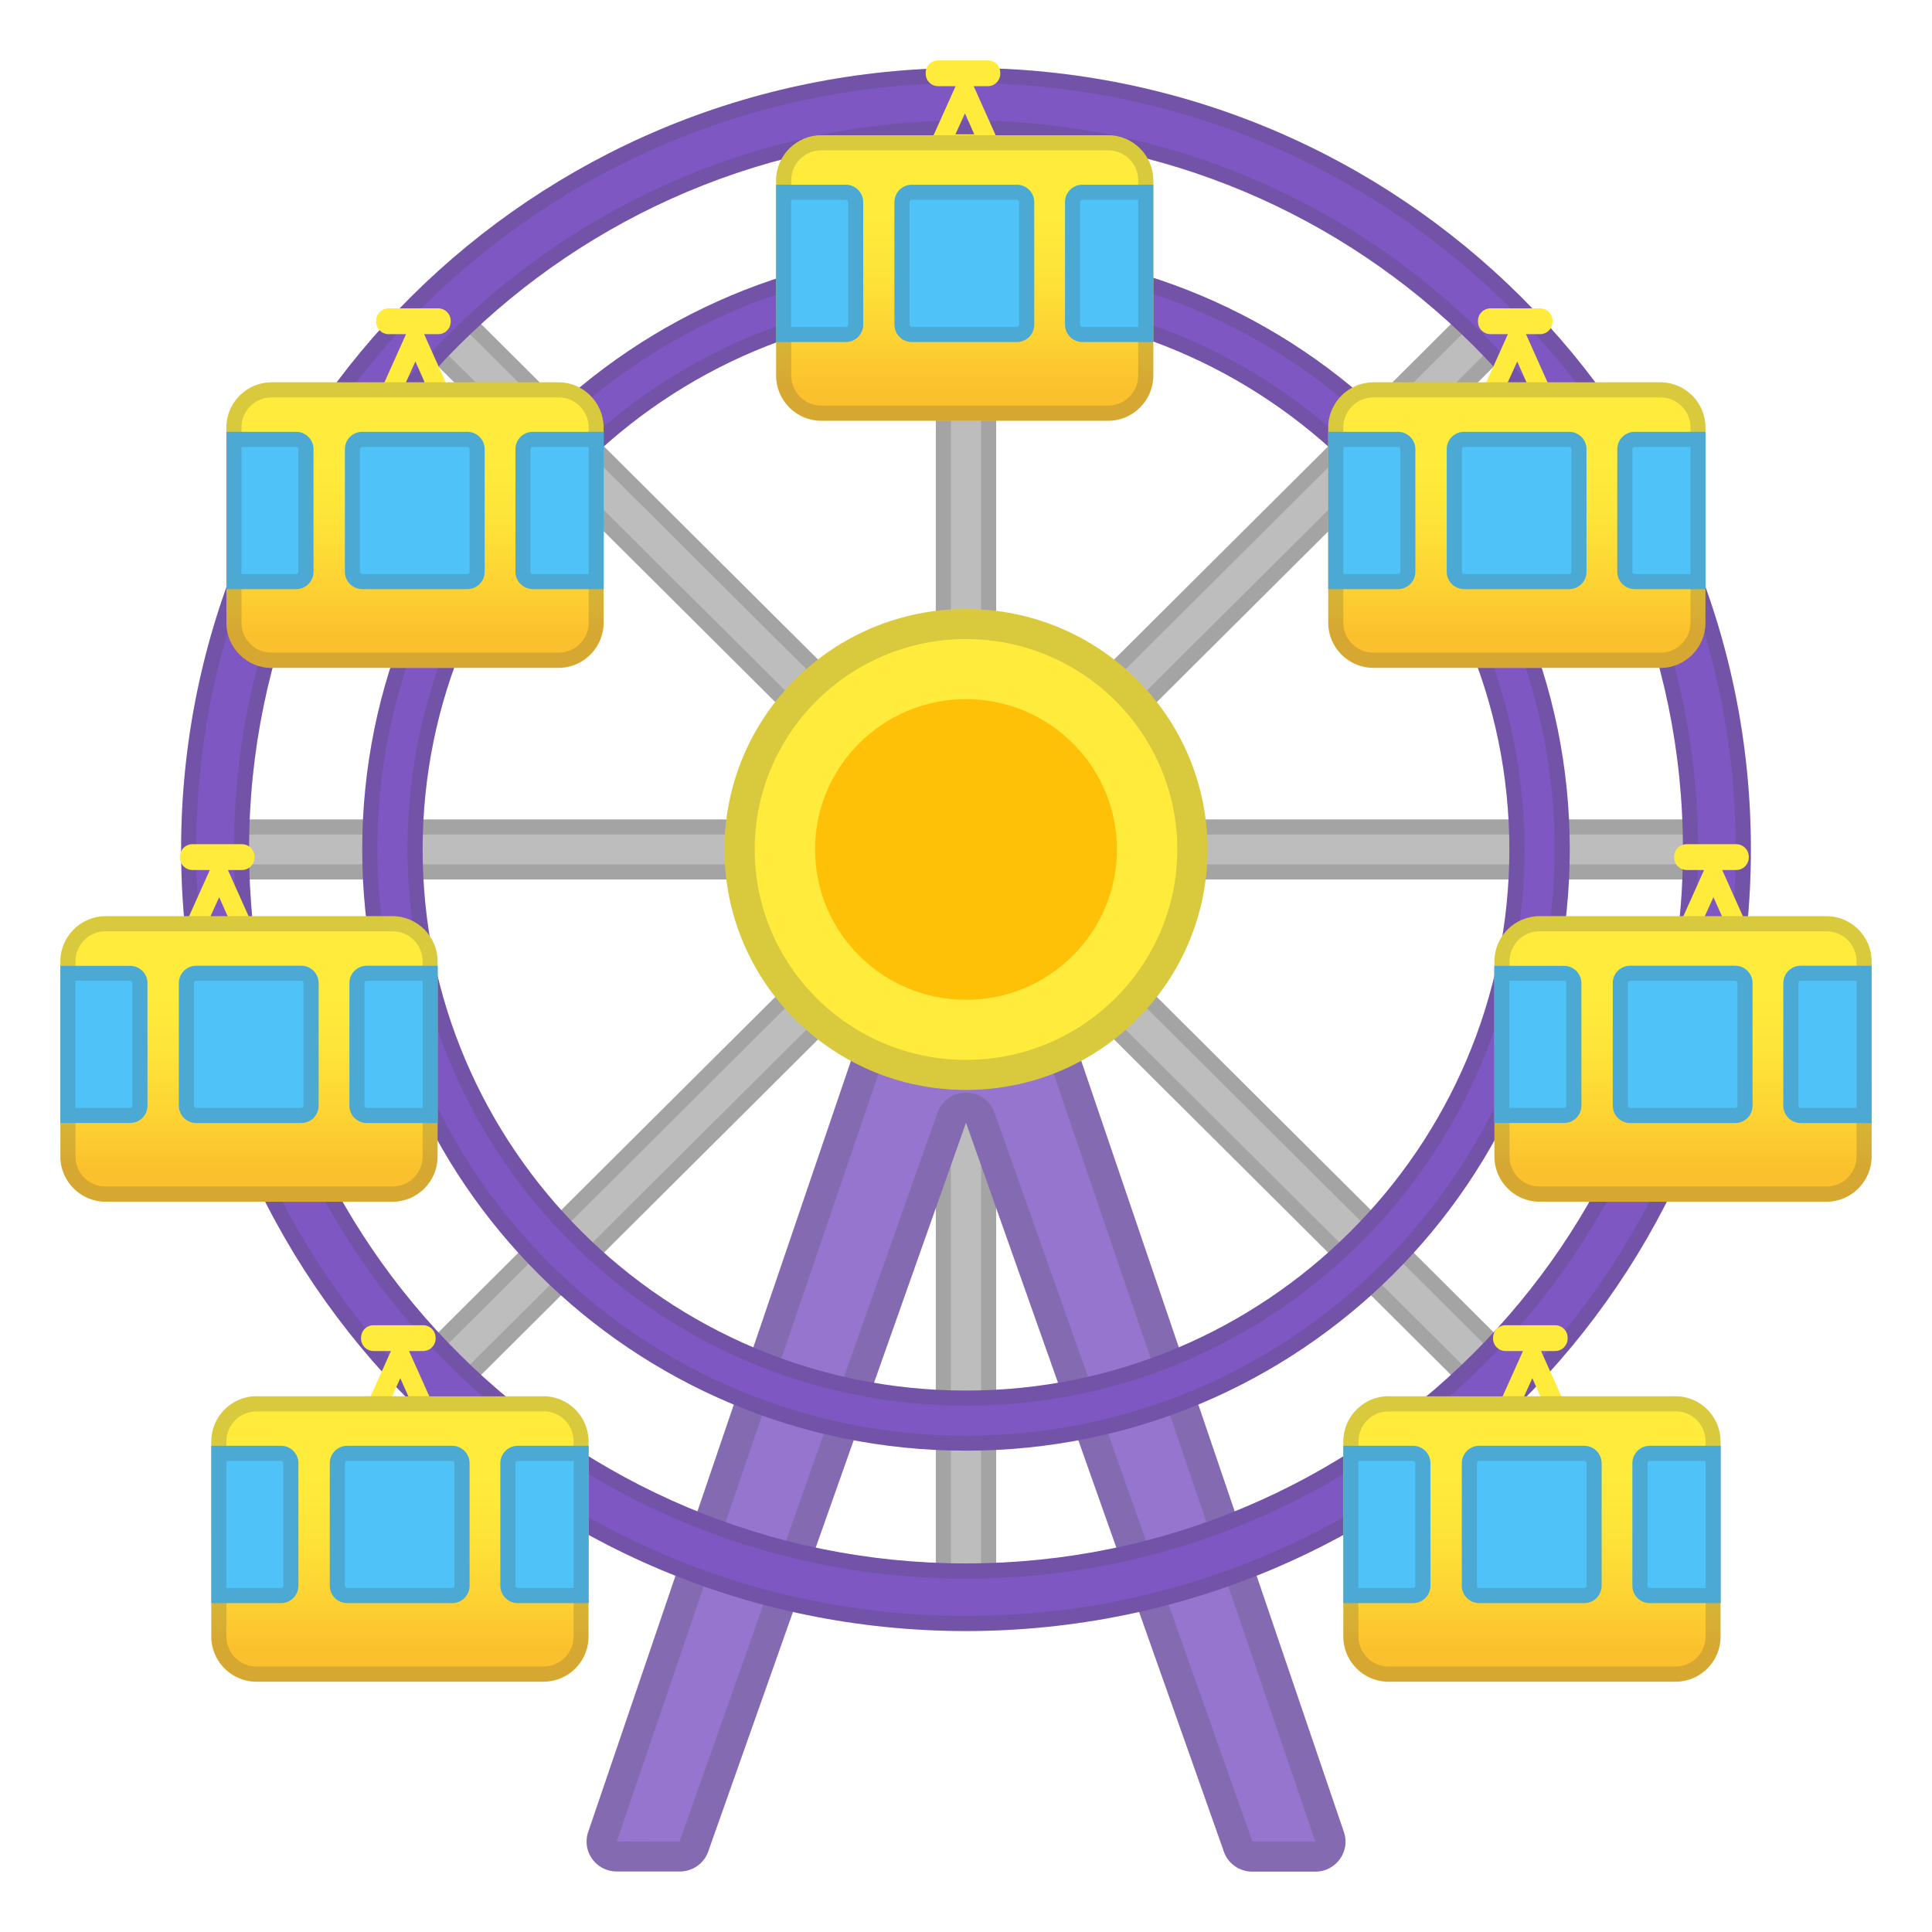 <svg width="128" height="128" xmlns="http://www.w3.org/2000/svg"><g fill="#bdbdbd"><path d="M112 58.27H16c-1.1 0-2-.89-2-1.99s.9-1.99 2-1.99h96c1.1 0 2 .89 2 1.99s-.9 1.99-2 1.99z"/><path d="M64 106.07c-1.1 0-2-.89-2-1.99V8.48c0-1.1.9-1.99 2-1.99s2 .89 2 1.99v95.6c0 1.1-.9 1.99-2 1.99z"/><path d="M98.5 92.63c-.51 0-1.02-.19-1.41-.58l-69-68.71c-.78-.78-.78-2.04 0-2.82.78-.78 2.05-.78 2.83 0l69 68.71c.78.78.78 2.04 0 2.82-.4.39-.91.58-1.42.58z"/><path d="M29.5 92.63a1.992 1.992 0 0 1-1.41-3.4l69-68.71c.78-.78 2.05-.78 2.83 0 .78.78.78 2.04 0 2.82l-69 68.71c-.4.39-.91.58-1.42.58z"/></g><g opacity=".2" fill="#424242"><path d="M112 55.29c.55 0 1 .44 1 .99s-.45.99-1 .99H16c-.55 0-1-.44-1-.99s.45-.99 1-.99h96m0-1H16c-1.1 0-2 .89-2 1.99s.9 1.99 2 1.99h96c1.1 0 2-.89 2-1.99s-.9-1.99-2-1.99z"/><path d="M64 7.49c.55 0 1 .44 1 .99v95.6c0 .55-.45.99-1 .99s-1-.44-1-.99V8.48c0-.55.45-.99 1-.99m0-1c-1.1 0-2 .89-2 1.99v95.6c0 1.1.9 1.99 2 1.99s2-.89 2-1.99V8.48c0-1.1-.9-1.99-2-1.99z"/><path d="M29.5 20.93c.27 0 .52.1.71.29l69 68.71c.19.19.29.44.29.7a.99.99 0 0 1-1 .99.99.99 0 0 1-.71-.29l-69-68.71a.984.984 0 0 1-.29-.7c0-.26.1-.51.29-.7.19-.18.44-.29.71-.29m0-1a1.992 1.992 0 0 0-1.41 3.4l69 68.71c.39.39.9.58 1.41.58s1.02-.19 1.41-.58c.78-.78.78-2.04 0-2.82l-69-68.71c-.39-.38-.9-.58-1.41-.58z"/><path d="M98.5 20.93a.99.99 0 0 1 .71 1.69l-69 68.71c-.19.19-.44.29-.71.29a.99.99 0 0 1-.71-1.69l69-68.71c.19-.18.44-.29.71-.29m0-1c-.51 0-1.02.19-1.41.58l-69 68.71a1.992 1.992 0 0 0 1.41 3.4c.51 0 1.02-.19 1.41-.58l69-68.71c.78-.78.78-2.04 0-2.82-.39-.38-.9-.58-1.41-.58z"/></g><path d="M67.84 59.14a4.003 4.003 0 0 0-4.7-2.77c-1.46.31-2.59 1.48-3.01 2.91l-21.18 62.16c-.38 1.28.58 2.55 1.92 2.55h4.17c.89 0 1.67-.58 1.92-1.43L64 74.38l17.05 48.19c.25.85 1.03 1.43 1.92 1.43h4.17c1.34 0 2.3-1.28 1.92-2.55L67.84 59.14z" fill="#9575cd"/><path d="M64 58.28c.88 0 1.67.59 1.92 1.43.01.03.02.05.02.08L87.14 122h-4.17l-.03-.1-17.05-48.18c-.28-.8-1.04-1.33-1.89-1.33-.85 0-1.6.53-1.89 1.33L45.06 121.9c-.01.03-.02.06-.03.1l-4.17.01 21.16-62.08c.01-.03.02-.05.02-.08.23-.78.82-1.38 1.51-1.52.15-.03.3-.05.45-.05m0-2c-.28 0-.57.03-.87.09-1.46.31-2.59 1.48-3.01 2.91l-21.18 62.16c-.38 1.28.58 2.55 1.92 2.55h4.17c.89 0 1.67-.58 1.92-1.43L64 74.38l17.05 48.19c.25.85 1.03 1.43 1.92 1.43h4.17c1.34 0 2.3-1.28 1.92-2.55l-21.22-62.3c-.5-1.7-2.07-2.87-3.84-2.87z" fill="#424242" opacity=".2"/><path d="M64 20.43c19.85 0 36 16.08 36 35.85S83.85 92.13 64 92.13 28 76.05 28 56.28s16.15-35.85 36-35.85m0-3.98c-22.09 0-40 17.83-40 39.83s17.91 39.83 40 39.83 40-17.83 40-39.83-17.91-39.83-40-39.83z" fill="#7e57c2"/><path d="M64 8.98c26.19 0 47.5 21.22 47.5 47.3s-21.31 47.3-47.5 47.3-47.5-21.22-47.5-47.3S37.81 8.98 64 8.98m0-4.48c-28.72 0-52 23.18-52 51.78s23.28 51.78 52 51.78 52-23.18 52-51.78S92.72 4.5 64 4.5z" fill="#7e57c2"/><path d="M64 17.45c21.5 0 39 17.42 39 38.83S85.5 95.12 64 95.12 25 77.7 25 56.28s17.5-38.83 39-38.83m0 75.68c20.4 0 37-16.53 37-36.85S84.4 19.43 64 19.43 27 35.96 27 56.28s16.6 36.85 37 36.85m0-76.68c-22.09 0-40 17.83-40 39.83s17.91 39.83 40 39.83 40-17.83 40-39.83-17.91-39.83-40-39.83zm0 75.68c-19.85 0-36-16.08-36-35.85s16.15-35.85 36-35.85 36 16.08 36 35.85-16.15 35.85-36 35.85z" fill="#424242" opacity=".2"/><path d="M64 5.5c28.12 0 51 22.78 51 50.78s-22.88 50.78-51 50.78-51-22.78-51-50.78S35.88 5.5 64 5.5m0 99.09c26.74 0 48.5-21.67 48.5-48.3S90.74 7.98 64 7.98s-48.5 21.67-48.5 48.3 21.76 48.31 48.5 48.31M64 4.5c-28.72 0-52 23.18-52 51.78s23.28 51.78 52 51.78 52-23.18 52-51.78S92.72 4.5 64 4.5zm0 99.09c-26.19 0-47.5-21.22-47.5-47.3S37.81 8.99 64 8.99s47.5 21.22 47.5 47.3-21.31 47.3-47.5 47.3z" fill="#424242" opacity=".2"/><g><ellipse cx="64" cy="56.28" rx="16" ry="15.93" fill="#ffeb3b"/><ellipse cx="64" cy="56.28" rx="10" ry="9.96" fill="#ffc107"/><path d="M64 42.34c7.72 0 14 6.25 14 13.94s-6.28 13.94-14 13.94-14-6.25-14-13.94 6.28-13.94 14-13.94m0-1.99c-8.84 0-16 7.13-16 15.93s7.16 15.93 16 15.93 16-7.13 16-15.93-7.16-15.93-16-15.93z" fill="#424242" opacity=".2"/></g><g><path d="M64.51 5.71h.93c.46 0 .83-.37.83-.83v-.05a.822.822 0 0 0-.83-.83h-3.28c-.46 0-.83.37-.83.83v.05c0 .46.37.83.83.83h1.15l-1.44 3.21h-.01l-1.66 3.74 1.18.52.66-1.47h3.74l.66 1.47 1.18-.52-3.11-6.95zm-.58 1.8l.62 1.39H63.3l.63-1.39zm-1.5 3.34l.48-1.07h2.01l.48 1.07h-2.97z" fill="#ffeb3b"/><linearGradient id="a" gradientUnits="userSpaceOnUse" x1="63.912" x2="63.912" y1="9.861" y2="25.861"><stop offset=".279" stop-color="#ffeb3b"/><stop offset=".487" stop-color="#fee539"/><stop offset=".775" stop-color="#fdd333"/><stop offset="1" stop-color="#fbc02d"/></linearGradient><path d="M73.42 27.88H54.41c-1.65 0-2.99-1.35-2.99-2.99V11.95c0-1.65 1.35-2.99 2.99-2.99h19.01c1.65 0 2.99 1.35 2.99 2.99v12.93c0 1.65-1.35 3-2.99 3z" fill="url(#a)"/><path d="M73.42 9.96c1.1 0 1.99.89 1.99 1.99v12.93c0 1.1-.89 1.99-1.99 1.99H54.41c-1.1 0-1.99-.89-1.99-1.99V11.95c0-1.1.89-1.99 1.99-1.99h19.01m0-1H54.41c-1.65 0-2.99 1.35-2.99 2.99v12.93c0 1.65 1.35 2.99 2.99 2.99h19.01c1.65 0 2.99-1.35 2.99-2.99V11.95c0-1.65-1.35-2.99-2.99-2.99z" fill="#424242" opacity=".2"/><path d="M67.37 22.66h-6.96c-.63 0-1.15-.51-1.15-1.15v-8.12c0-.63.51-1.15 1.15-1.15h6.96c.63 0 1.15.51 1.15 1.15v8.12c0 .64-.51 1.15-1.15 1.15z" fill="#4fc3f7"/><path d="M67.37 13.24c.08 0 .15.07.15.15v8.12c0 .08-.07.15-.15.15h-6.96c-.08 0-.15-.07-.15-.15v-8.12c0-.08.07-.15.15-.15h6.96m0-1h-6.96c-.63 0-1.15.51-1.15 1.15v8.12c0 .63.51 1.15 1.15 1.15h6.96c.63 0 1.15-.51 1.15-1.15v-8.12c0-.63-.51-1.15-1.15-1.15z" fill="#424242" opacity=".2"/><path d="M56.04 22.66h-4.62V12.24h4.62c.63 0 1.15.51 1.15 1.15v8.12c-.01.64-.52 1.15-1.15 1.15z" fill="#4fc3f7"/><path d="M56.04 13.24c.08 0 .15.07.15.15v8.12c0 .08-.07.15-.15.15h-3.63v-8.42h3.63m0-1h-4.62v10.42h4.62c.63 0 1.15-.51 1.15-1.15v-8.12c-.01-.63-.52-1.15-1.15-1.15z" fill="#424242" opacity=".2"/><path d="M76.41 22.66h-4.7c-.63 0-1.15-.51-1.15-1.15v-8.12c0-.63.51-1.15 1.15-1.15h4.7v10.42z" fill="#4fc3f7"/><path d="M75.41 13.24v8.42h-3.7c-.08 0-.15-.07-.15-.15v-8.12c0-.08.07-.15.15-.15h3.7m1-1h-4.7c-.63 0-1.15.51-1.15 1.15v8.12c0 .63.51 1.15 1.15 1.15h4.7V12.24z" fill="#424242" opacity=".2"/><path d="M28.1 22.14h.93c.46 0 .83-.37.83-.83v-.05c0-.46-.37-.83-.83-.83h-3.28c-.46 0-.83.37-.83.83v.05c0 .46.37.83.83.83h1.15l-1.44 3.21h-.01l-1.66 3.74 1.18.52.66-1.47h3.74l.66 1.47 1.18-.52-3.11-6.95zm-.58 1.81l.62 1.39h-1.25l.63-1.39zm-1.51 3.33l.48-1.07h2.01l.48 1.07h-2.97z" fill="#ffeb3b"/><linearGradient id="b" gradientUnits="userSpaceOnUse" x1="27.5" x2="27.5" y1="26.23" y2="42.23"><stop offset=".279" stop-color="#ffeb3b"/><stop offset=".487" stop-color="#fee539"/><stop offset=".775" stop-color="#fdd333"/><stop offset="1" stop-color="#fbc02d"/></linearGradient><path d="M37.01 44.25H17.99c-1.65 0-2.99-1.35-2.99-2.99V28.32c0-1.65 1.35-2.99 2.99-2.99H37c1.65 0 2.99 1.35 2.99 2.99v12.93c.01 1.65-1.34 3-2.98 3z" fill="url(#b)"/><path d="M37.01 26.33c1.1 0 1.99.89 1.99 1.99v12.93c0 1.1-.89 1.99-1.99 1.99H17.99c-1.1 0-1.99-.89-1.99-1.99V28.32c0-1.1.89-1.99 1.99-1.99h19.02m0-1H17.99c-1.65 0-2.99 1.35-2.99 2.99v12.93c0 1.65 1.35 2.99 2.99 2.99H37c1.65 0 2.99-1.35 2.99-2.99V28.32a2.983 2.983 0 0 0-2.98-2.99z" fill="#424242" opacity=".2"/><path d="M30.96 39.03H24c-.63 0-1.15-.51-1.15-1.15v-8.12c0-.63.51-1.15 1.15-1.15h6.96c.63 0 1.15.51 1.15 1.15v8.12c0 .64-.51 1.15-1.15 1.15z" fill="#4fc3f7"/><path d="M30.96 29.61c.08 0 .15.07.15.15v8.12c0 .08-.07.15-.15.15H24c-.08 0-.15-.07-.15-.15v-8.12c0-.08.07-.15.15-.15h6.96m0-1H24c-.63 0-1.15.51-1.15 1.15v8.12c0 .63.51 1.15 1.15 1.15h6.96c.63 0 1.15-.51 1.15-1.15v-8.12c0-.63-.51-1.15-1.15-1.15z" fill="#424242" opacity=".2"/><path d="M19.62 39.03H15V28.61h4.62c.63 0 1.15.51 1.15 1.15v8.12c0 .64-.51 1.15-1.15 1.15z" fill="#4fc3f7"/><path d="M19.62 29.61c.08 0 .15.07.15.15v8.12c0 .08-.07.15-.15.15H16v-8.42h3.62m0-1H15v10.42h4.62c.63 0 1.15-.51 1.15-1.15v-8.12c0-.63-.51-1.15-1.15-1.15z" fill="#424242" opacity=".2"/><g><path d="M40 39.03h-4.7c-.63 0-1.15-.51-1.15-1.15v-8.12c0-.63.51-1.15 1.15-1.15H40v10.42z" fill="#4fc3f7"/><path d="M39 29.61v8.42h-3.7c-.08 0-.15-.07-.15-.15v-8.12c0-.08.07-.15.15-.15H39m1-1h-4.7c-.63 0-1.15.51-1.15 1.15v8.12c0 .63.51 1.15 1.15 1.15H40V28.61z" fill="#424242" opacity=".2"/></g><path d="M101.1 22.14h.93c.46 0 .83-.37.83-.83v-.05c0-.46-.37-.83-.83-.83h-3.28c-.46 0-.83.37-.83.83v.05c0 .46.37.83.83.83h1.15l-1.44 3.21h-.01l-1.66 3.74 1.18.52.66-1.47h3.74l.66 1.47 1.18-.52-3.11-6.95zm-.58 1.81l.62 1.39h-1.25l.63-1.39zm-1.51 3.33l.48-1.07h2.01l.48 1.07h-2.97z" fill="#ffeb3b"/><g><linearGradient id="c" gradientUnits="userSpaceOnUse" x1="100.5" x2="100.5" y1="26.23" y2="42.23"><stop offset=".279" stop-color="#ffeb3b"/><stop offset=".487" stop-color="#fee539"/><stop offset=".775" stop-color="#fdd333"/><stop offset="1" stop-color="#fbc02d"/></linearGradient><path d="M110.01 44.25H90.99c-1.65 0-2.99-1.35-2.99-2.99V28.32c0-1.65 1.35-2.99 2.99-2.99H110c1.65 0 2.99 1.35 2.99 2.99v12.93c.01 1.65-1.34 3-2.98 3z" fill="url(#c)"/><path d="M110.01 26.33c1.1 0 1.99.89 1.99 1.99v12.93c0 1.1-.89 1.99-1.99 1.99H90.99c-1.1 0-1.99-.89-1.99-1.99V28.32c0-1.1.89-1.99 1.99-1.99h19.02m0-1H90.99c-1.65 0-2.99 1.35-2.99 2.99v12.93c0 1.65 1.35 2.99 2.99 2.99H110c1.65 0 2.99-1.35 2.99-2.99V28.32a2.983 2.983 0 0 0-2.98-2.99z" fill="#424242" opacity=".2"/><path d="M103.96 39.03H97c-.63 0-1.15-.51-1.15-1.15v-8.12c0-.63.51-1.15 1.15-1.15h6.96c.63 0 1.15.51 1.15 1.15v8.12c0 .64-.51 1.15-1.15 1.15z" fill="#4fc3f7"/><path d="M103.96 29.61c.08 0 .15.07.15.15v8.12c0 .08-.07.15-.15.15H97c-.08 0-.15-.07-.15-.15v-8.12c0-.08.07-.15.15-.15h6.96m0-1H97c-.63 0-1.15.51-1.15 1.15v8.12c0 .63.51 1.15 1.15 1.15h6.96c.63 0 1.15-.51 1.15-1.15v-8.12c0-.63-.51-1.15-1.15-1.15z" fill="#424242" opacity=".2"/><path d="M92.62 39.03H88V28.61h4.62c.63 0 1.15.51 1.15 1.15v8.12c0 .64-.51 1.15-1.15 1.15z" fill="#4fc3f7"/><path d="M92.62 29.61c.08 0 .15.07.15.15v8.12c0 .08-.07.15-.15.15H89v-8.42h3.62m0-1H88v10.42h4.62c.63 0 1.15-.51 1.15-1.15v-8.12c0-.63-.51-1.15-1.15-1.15z" fill="#424242" opacity=".2"/><g><path d="M113 39.03h-4.7c-.63 0-1.15-.51-1.15-1.15v-8.12c0-.63.51-1.15 1.15-1.15h4.7v10.42z" fill="#4fc3f7"/><path d="M112 29.61v8.42h-3.7c-.08 0-.15-.07-.15-.15v-8.12c0-.08.07-.15.15-.15h3.7m1-1h-4.7c-.63 0-1.15.51-1.15 1.15v8.12c0 .63.51 1.15 1.15 1.15h4.7V28.61z" fill="#424242" opacity=".2"/></g></g><path d="M27.1 89.51h.93c.46 0 .83-.37.83-.83v-.05c0-.46-.37-.83-.83-.83h-3.28c-.46 0-.83.37-.83.83v.05c0 .46.37.83.83.83h1.15l-1.44 3.21h-.01l-1.66 3.74 1.18.52.66-1.47h3.74l.66 1.47 1.18-.52-3.11-6.95zm-.58 1.8l.62 1.39h-1.25l.63-1.39zm-1.51 3.34l.48-1.07h2.01l.48 1.07h-2.97z" fill="#ffeb3b"/><g><linearGradient id="d" gradientUnits="userSpaceOnUse" x1="26.5" x2="26.5" y1="93.408" y2="109.408"><stop offset=".279" stop-color="#ffeb3b"/><stop offset=".487" stop-color="#fee539"/><stop offset=".775" stop-color="#fdd333"/><stop offset="1" stop-color="#fbc02d"/></linearGradient><path d="M36.01 111.42H16.99c-1.65 0-2.99-1.35-2.99-2.99V95.5c0-1.65 1.35-2.99 2.99-2.99H36c1.65 0 2.99 1.35 2.99 2.99v12.93a2.983 2.983 0 0 1-2.98 2.99z" fill="url(#d)"/><path d="M36.01 93.5c1.1 0 1.99.89 1.99 1.99v12.93c0 1.1-.89 1.99-1.99 1.99H16.99c-1.1 0-1.99-.89-1.99-1.99V95.5c0-1.1.89-1.99 1.99-1.99h19.02m0-1.01H16.99c-1.65 0-2.99 1.35-2.99 2.99v12.93c0 1.65 1.35 2.99 2.99 2.99H36c1.65 0 2.99-1.35 2.99-2.99V95.5c.01-1.65-1.34-3-2.98-3z" fill="#424242" opacity=".2"/><path d="M29.96 106.21H23c-.63 0-1.15-.51-1.15-1.15v-8.12c0-.63.51-1.15 1.15-1.15h6.96c.63 0 1.15.51 1.15 1.15v8.12c0 .63-.51 1.15-1.15 1.15z" fill="#4fc3f7"/><path d="M29.96 96.79c.08 0 .15.07.15.15v8.12c0 .08-.07.15-.15.15H23c-.08 0-.15-.07-.15-.15v-8.12c0-.08.07-.15.15-.15h6.96m0-1H23c-.63 0-1.15.51-1.15 1.15v8.12c0 .63.51 1.15 1.15 1.15h6.96c.63 0 1.15-.51 1.15-1.15v-8.12c0-.63-.51-1.15-1.15-1.15z" fill="#424242" opacity=".2"/><path d="M18.62 106.21H14V95.79h4.62c.63 0 1.15.51 1.15 1.15v8.12c0 .63-.51 1.15-1.15 1.15z" fill="#4fc3f7"/><path d="M18.62 96.79c.08 0 .15.07.15.15v8.12c0 .08-.07.15-.15.15H15v-8.42h3.62m0-1H14v10.42h4.62c.63 0 1.15-.51 1.15-1.15v-8.12c0-.63-.51-1.15-1.15-1.15z" fill="#424242" opacity=".2"/><g><path d="M39 106.21h-4.7c-.63 0-1.15-.51-1.15-1.15v-8.12c0-.63.51-1.15 1.15-1.15H39v10.42z" fill="#4fc3f7"/><path d="M38 96.79v8.42h-3.7c-.08 0-.15-.07-.15-.15v-8.12c0-.08.07-.15.15-.15H38m1-1h-4.7c-.63 0-1.15.51-1.15 1.15v8.12c0 .63.51 1.15 1.15 1.15H39V95.79z" fill="#424242" opacity=".2"/></g></g><path d="M102.1 89.51h.93c.46 0 .83-.37.83-.83v-.05c0-.46-.37-.83-.83-.83h-3.28c-.46 0-.83.37-.83.83v.05c0 .46.37.83.83.83h1.15l-1.44 3.21h-.01l-1.66 3.74 1.18.52.66-1.47h3.74l.66 1.47 1.18-.52-3.11-6.95zm-.58 1.8l.62 1.39h-1.25l.63-1.39zm-1.51 3.34l.48-1.07h2.01l.48 1.07h-2.97z" fill="#ffeb3b"/><g><linearGradient id="e" gradientUnits="userSpaceOnUse" x1="101.5" x2="101.5" y1="93.408" y2="109.408"><stop offset=".279" stop-color="#ffeb3b"/><stop offset=".487" stop-color="#fee539"/><stop offset=".775" stop-color="#fdd333"/><stop offset="1" stop-color="#fbc02d"/></linearGradient><path d="M111.01 111.42H91.99c-1.65 0-2.99-1.35-2.99-2.99V95.5c0-1.65 1.35-2.99 2.99-2.99H111c1.65 0 2.99 1.35 2.99 2.99v12.93a2.983 2.983 0 0 1-2.98 2.99z" fill="url(#e)"/><path d="M111.01 93.5c1.1 0 1.99.89 1.99 1.99v12.93c0 1.1-.89 1.99-1.99 1.99H91.99c-1.1 0-1.99-.89-1.99-1.99V95.5c0-1.1.89-1.99 1.99-1.99h19.02m0-1.01H91.99c-1.65 0-2.99 1.35-2.99 2.99v12.93c0 1.65 1.35 2.99 2.99 2.99H111c1.65 0 2.99-1.35 2.99-2.99V95.5c.01-1.65-1.34-3-2.98-3z" fill="#424242" opacity=".2"/><path d="M104.96 106.21H98c-.63 0-1.15-.51-1.15-1.15v-8.12c0-.63.51-1.15 1.15-1.15h6.96c.63 0 1.15.51 1.15 1.15v8.12c0 .63-.51 1.15-1.15 1.15z" fill="#4fc3f7"/><path d="M104.96 96.79c.08 0 .15.07.15.15v8.12c0 .08-.07.15-.15.15H98c-.08 0-.15-.07-.15-.15v-8.12c0-.08.07-.15.15-.15h6.96m0-1H98c-.63 0-1.15.51-1.15 1.15v8.12c0 .63.51 1.15 1.15 1.15h6.96c.63 0 1.15-.51 1.15-1.15v-8.12c0-.63-.51-1.15-1.15-1.15z" fill="#424242" opacity=".2"/><path d="M93.62 106.21H89V95.79h4.62c.63 0 1.15.51 1.15 1.15v8.12c0 .63-.51 1.15-1.15 1.15z" fill="#4fc3f7"/><path d="M93.62 96.79c.08 0 .15.07.15.15v8.12c0 .08-.07.15-.15.15H90v-8.42h3.62m0-1H89v10.42h4.62c.63 0 1.15-.51 1.15-1.15v-8.12c0-.63-.51-1.15-1.15-1.15z" fill="#424242" opacity=".2"/><g><path d="M114 106.21h-4.7c-.63 0-1.15-.51-1.15-1.15v-8.12c0-.63.51-1.15 1.15-1.15h4.7v10.42z" fill="#4fc3f7"/><path d="M113 96.79v8.42h-3.7c-.08 0-.15-.07-.15-.15v-8.12c0-.08.07-.15.15-.15h3.7m1-1h-4.7c-.63 0-1.15.51-1.15 1.15v8.12c0 .63.51 1.15 1.15 1.15h4.7V95.79z" fill="#424242" opacity=".2"/></g></g><path d="M15.1 57.64h.93c.46 0 .83-.37.83-.83v-.05c0-.46-.37-.83-.83-.83h-3.28c-.46 0-.83.37-.83.83v.05c0 .46.37.83.83.83h1.15l-1.44 3.21h-.01l-1.66 3.74 1.18.52.66-1.47h3.74l.66 1.47 1.18-.52-3.11-6.95zm-.58 1.8l.62 1.39h-1.25l.63-1.39zm-1.51 3.34l.48-1.07h2.01l.48 1.07h-2.97z" fill="#ffeb3b"/><g><linearGradient id="f" gradientUnits="userSpaceOnUse" x1="16.5" x2="16.5" y1="61.603" y2="77.603"><stop offset=".279" stop-color="#ffeb3b"/><stop offset=".487" stop-color="#fee539"/><stop offset=".775" stop-color="#fdd333"/><stop offset="1" stop-color="#fbc02d"/></linearGradient><path d="M26.01 79.62H6.99C5.35 79.62 4 78.27 4 76.63V63.69c0-1.65 1.35-2.99 2.99-2.99H26c1.65 0 2.99 1.35 2.99 2.99v12.93c.01 1.65-1.34 3-2.98 3z" fill="url(#f)"/><path d="M26.01 61.7c1.1 0 1.99.89 1.99 1.99v12.93c0 1.1-.89 1.99-1.99 1.99H6.99c-1.1 0-1.99-.89-1.99-1.99V63.69c0-1.1.89-1.99 1.99-1.99h19.02m0-1H6.99C5.35 60.7 4 62.05 4 63.69v12.93c0 1.65 1.35 2.99 2.99 2.99H26c1.65 0 2.99-1.35 2.99-2.99V63.69c.01-1.64-1.34-2.99-2.98-2.99z" fill="#424242" opacity=".2"/><path d="M19.96 74.4H13c-.63 0-1.15-.51-1.15-1.15v-8.12c0-.63.51-1.15 1.15-1.15h6.96c.63 0 1.15.51 1.15 1.15v8.12c0 .64-.51 1.15-1.15 1.15z" fill="#4fc3f7"/><path d="M19.96 64.98c.08 0 .15.07.15.15v8.12c0 .08-.07.15-.15.15H13c-.08 0-.15-.07-.15-.15v-8.12c0-.08.07-.15.15-.15h6.96m0-.99H13c-.63 0-1.15.51-1.15 1.15v8.12c0 .63.51 1.15 1.15 1.15h6.96c.63 0 1.15-.51 1.15-1.15v-8.12c0-.64-.51-1.15-1.15-1.15z" fill="#424242" opacity=".2"/><path d="M8.62 74.4H4V63.99h4.62c.63 0 1.15.51 1.15 1.15v8.12c0 .63-.51 1.14-1.15 1.14z" fill="#4fc3f7"/><path d="M8.62 64.98c.08 0 .15.07.15.15v8.12c0 .08-.07.15-.15.15H5v-8.42h3.62m0-.99H4V74.4h4.62c.63 0 1.15-.51 1.15-1.15v-8.12c0-.63-.51-1.14-1.15-1.14z" fill="#424242" opacity=".2"/><g><path d="M29 74.4h-4.7c-.63 0-1.15-.51-1.15-1.15v-8.12c0-.63.51-1.15 1.15-1.15H29V74.4z" fill="#4fc3f7"/><path d="M28 64.98v8.42h-3.7c-.08 0-.15-.07-.15-.15v-8.12c0-.08.07-.15.15-.15H28m1-.99h-4.7c-.63 0-1.15.51-1.15 1.15v8.12c0 .63.51 1.15 1.15 1.15H29V63.99z" fill="#424242" opacity=".2"/></g></g><path d="M114.1 57.64h.93c.46 0 .83-.37.83-.83v-.05c0-.46-.37-.83-.83-.83h-3.28c-.46 0-.83.37-.83.83v.05c0 .46.37.83.83.83h1.15l-1.44 3.21h-.01l-1.66 3.74 1.18.52.66-1.47h3.74l.66 1.47 1.18-.52-3.11-6.95zm-.58 1.8l.62 1.39h-1.25l.63-1.39zm-1.51 3.34l.48-1.07h2.01l.48 1.07h-2.97z" fill="#ffeb3b"/><g><linearGradient id="g" gradientUnits="userSpaceOnUse" x1="111.5" x2="111.5" y1="61.603" y2="77.603"><stop offset=".279" stop-color="#ffeb3b"/><stop offset=".487" stop-color="#fee539"/><stop offset=".775" stop-color="#fdd333"/><stop offset="1" stop-color="#fbc02d"/></linearGradient><path d="M121.01 79.62H102c-1.65 0-2.99-1.35-2.99-2.99V63.69c0-1.65 1.35-2.99 2.99-2.99h19.01c1.65 0 2.99 1.35 2.99 2.99v12.93c0 1.65-1.35 3-2.99 3z" fill="url(#g)"/><path d="M121.01 61.7c1.1 0 1.99.89 1.99 1.99v12.93c0 1.1-.89 1.99-1.99 1.99H102c-1.1 0-1.99-.89-1.99-1.99V63.69c0-1.1.89-1.99 1.99-1.99h19.01m0-1H102c-1.65 0-2.99 1.35-2.99 2.99v12.93c0 1.65 1.35 2.99 2.99 2.99h19.01c1.65 0 2.99-1.35 2.99-2.99V63.69c0-1.64-1.35-2.99-2.99-2.99z" fill="#424242" opacity=".2"/><path d="M114.96 74.4H108c-.63 0-1.15-.51-1.15-1.15v-8.12c0-.63.51-1.15 1.15-1.15h6.96c.63 0 1.15.51 1.15 1.15v8.12c0 .64-.51 1.15-1.15 1.15z" fill="#4fc3f7"/><path d="M114.96 64.98c.08 0 .15.07.15.15v8.12c0 .08-.07.15-.15.15H108c-.08 0-.15-.07-.15-.15v-8.12c0-.08.07-.15.15-.15h6.96m0-.99H108c-.63 0-1.15.51-1.15 1.15v8.12c0 .63.51 1.15 1.15 1.15h6.96c.63 0 1.15-.51 1.15-1.15v-8.12c0-.64-.51-1.15-1.15-1.15z" fill="#424242" opacity=".2"/><path d="M103.62 74.4H99V63.99h4.62c.63 0 1.15.51 1.15 1.15v8.12c0 .63-.51 1.14-1.15 1.14z" fill="#4fc3f7"/><path d="M103.62 64.98c.08 0 .15.07.15.15v8.12c0 .08-.07.15-.15.15H100v-8.42h3.62m0-.99H99V74.4h4.62c.63 0 1.15-.51 1.15-1.15v-8.12c0-.63-.51-1.14-1.15-1.14z" fill="#424242" opacity=".2"/><g><path d="M124 74.4h-4.7c-.63 0-1.15-.51-1.15-1.15v-8.12c0-.63.51-1.15 1.15-1.15h4.7V74.4z" fill="#4fc3f7"/><path d="M123 64.98v8.42h-3.7c-.08 0-.15-.07-.15-.15v-8.12c0-.08.07-.15.15-.15h3.7m1-.99h-4.7c-.63 0-1.15.51-1.15 1.15v8.12c0 .63.51 1.15 1.15 1.15h4.7V63.99z" fill="#424242" opacity=".2"/></g></g></g></svg>